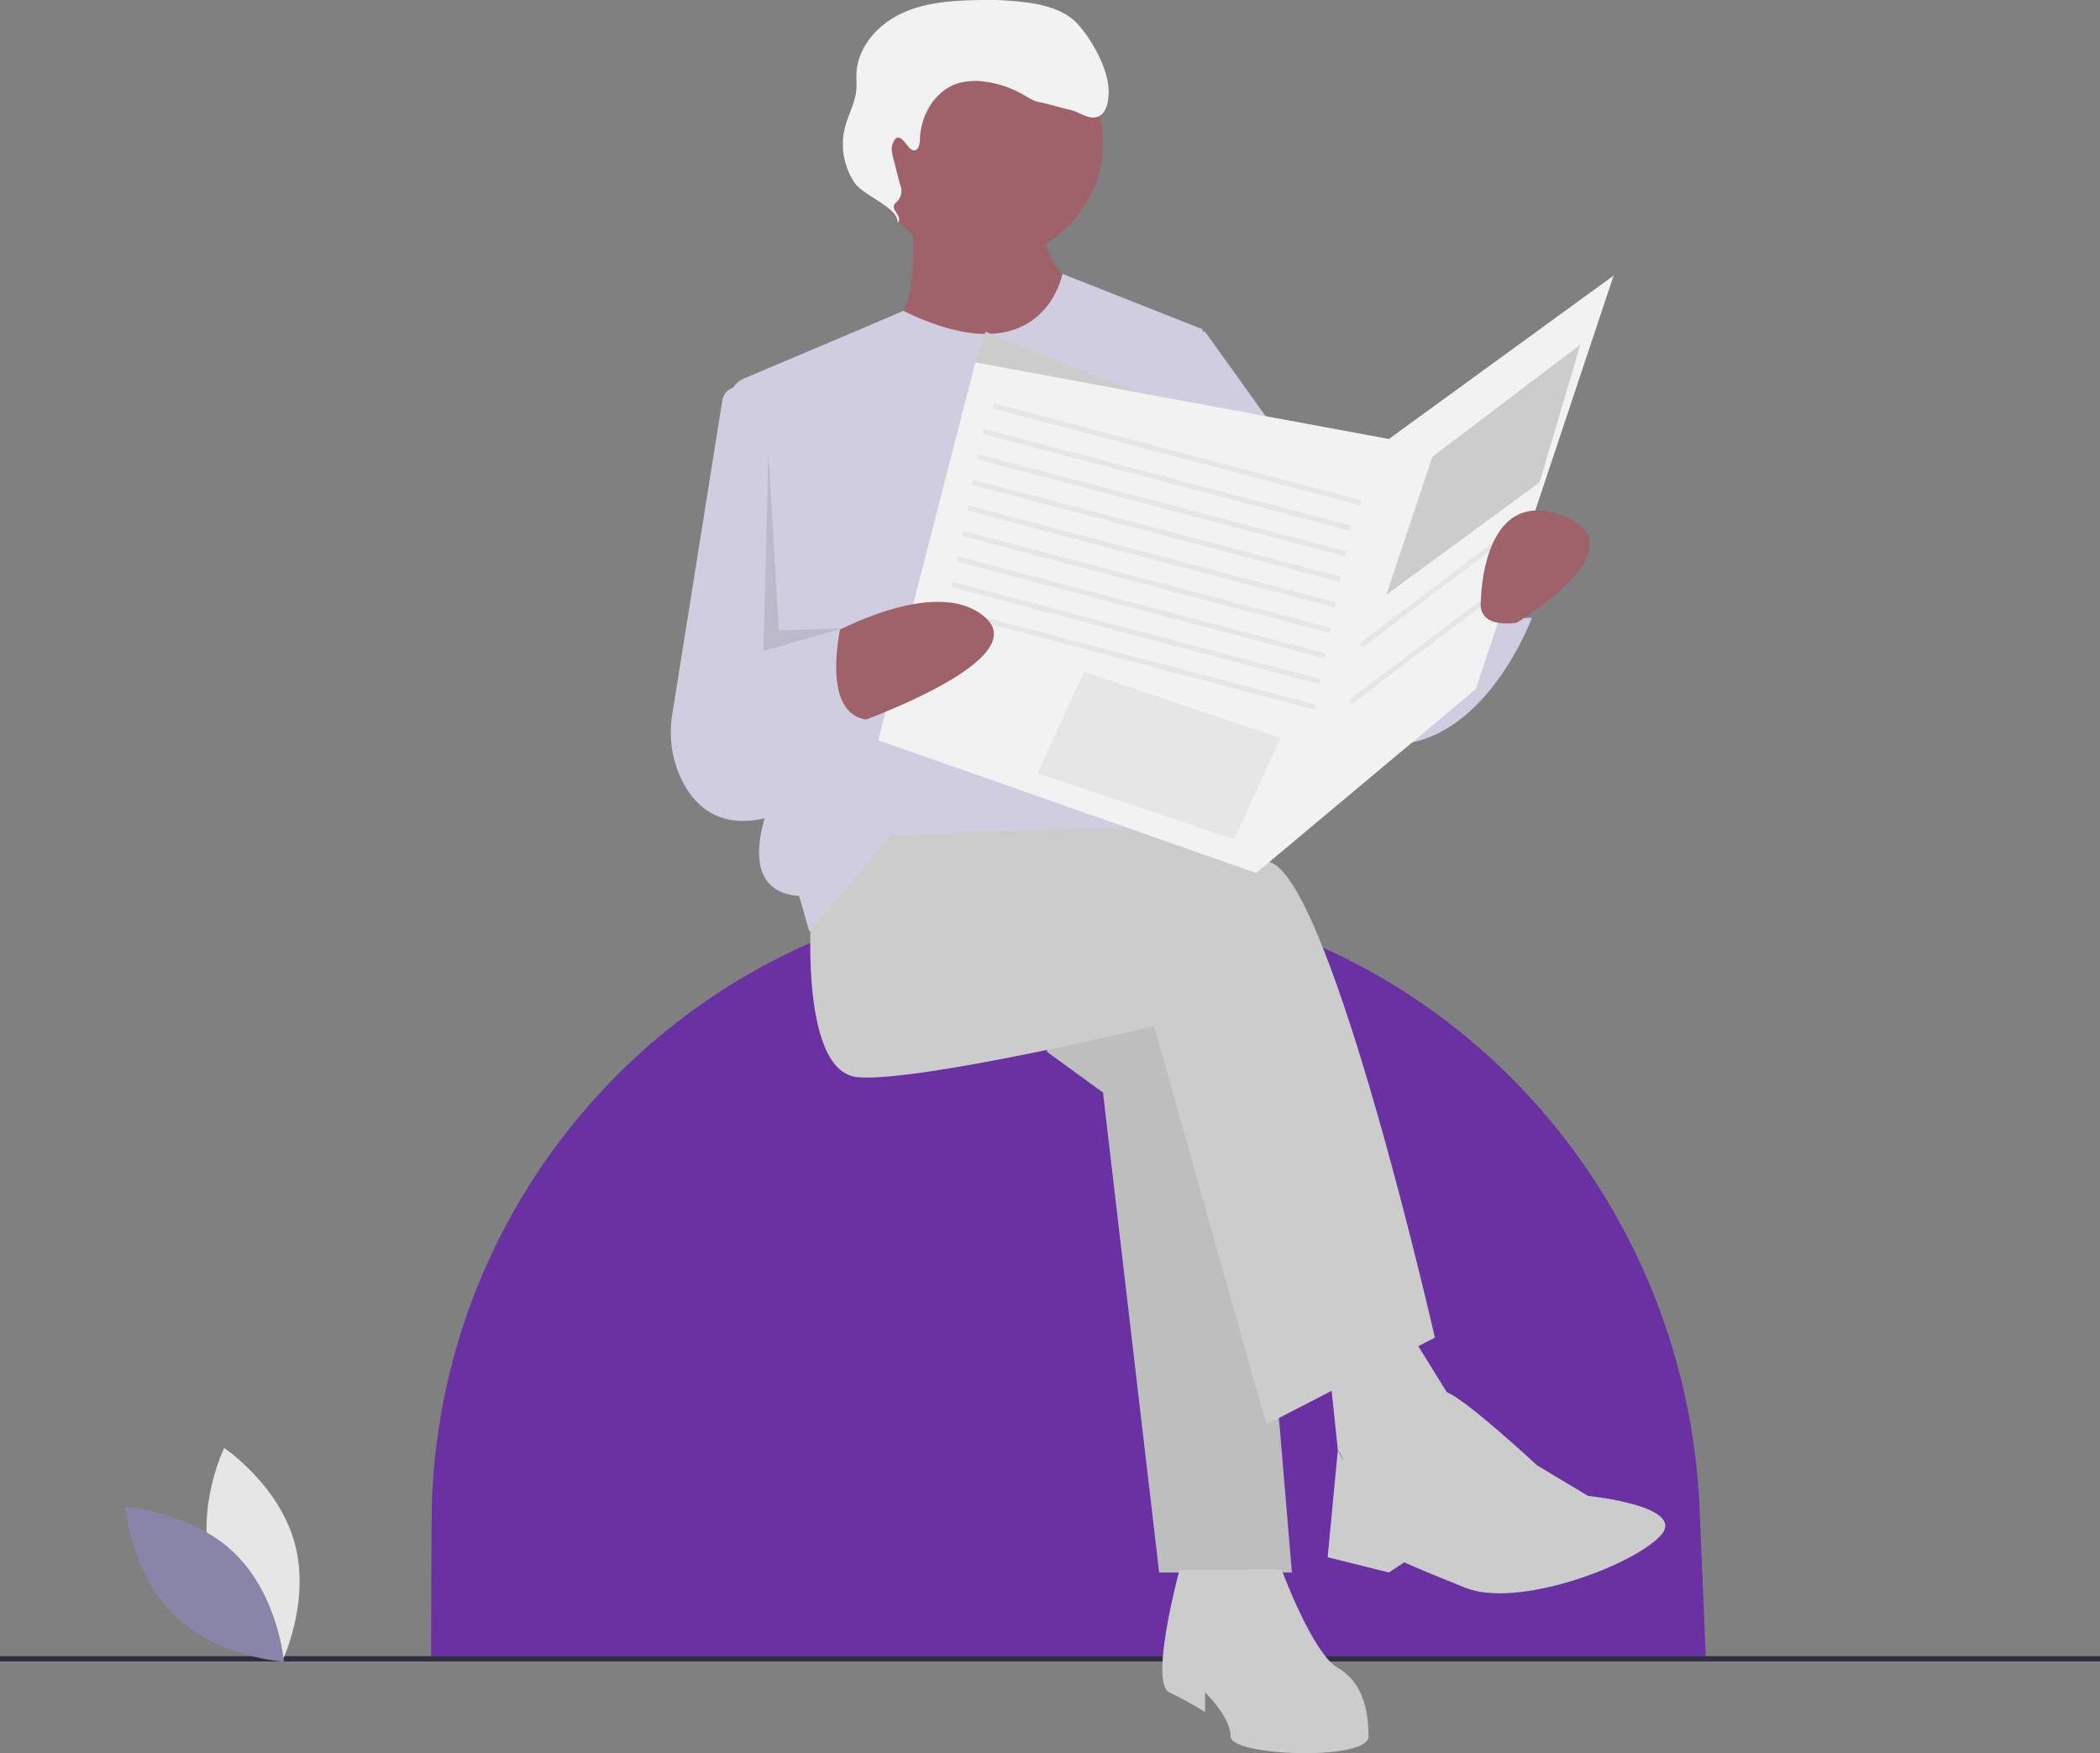 <?xml version="1.0" encoding="UTF-8"?>
<svg width="799" height="667.08" data-name="Layer 1" version="1.1" viewBox="0 0 799 667.08" xmlns="http://www.w3.org/2000/svg" xmlns:cc="http://creativecommons.org/ns#" xmlns:dc="http://purl.org/dc/elements/1.1/" xmlns:rdf="http://www.w3.org/1999/02/22-rdf-syntax-ns#">
 <rect x="0" y="0" width="799" height="667.08" fill="#808080" stroke="none"/>
 <title>newspaper</title>
 <path transform="translate(-200.5 -116.46)" d="m849.5 746.62h-485l0.219-51.422c0.553-130.12 104.41-237.33 234.51-239.54q2.108-0.036 4.223-0.036h4e-4a245.34 245.34 0 0 1 85.752 15.406c92.054 34.283 153.84 121.38 157.95 219.53z" fill="#6a31a3"/>
 <rect y="630.16" width="799" height="2" fill="#2f2e41"/>
 <polygon points="398.29 400.16 419.66 415.71 441.03 598.33 491.54 598.33 474.06 390.45 404.12 363.25" fill="#bebebe"/>
 <g fill="#ccc">
  <path transform="translate(-200.5 -116.46)" d="m509.42 458.34s-5.828 66.055 17.485 67.998 112.68-19.428 112.68-19.428l42.741 151.54 64.112-33.027s-38.856-170.97-62.169-180.68-101.02-29.142-101.02-29.142l-56.341 9.714z"/>
  <path d="m448.8 597.28s-11.657 42.94-3.886 46.674a140.53 135.05 0 0 1 13.6 7.468v-7.468s9.714 9.335 9.714 16.802 52.455 9.335 52.455 0-1.943-20.536-11.657-26.137c-9.714-5.601-21.371-37.339-21.371-37.339z" stroke-width=".98"/>
  <polygon points="505.14 514.79 509.02 551.7 522.62 575.02 555.65 538.1 530.4 497.3"/>
  <path transform="translate(-200.5 -116.46)" d="m736.72 668.16s7.154-24.46 14.262-21.944 34.307 27.772 34.307 27.772l19.428 11.657s38.856 3.886 27.199 15.542-54.398 27.199-73.826 19.428-23.313-9.714-23.313-9.714l-5.828 3.886-23.313-5.828 3.886-40.799s5.828 17.485 27.199 0z"/>
 </g>
 <circle cx="374.97" cy="54.349" r="44.684" fill="#9f616a"/>
 <path transform="translate(-200.5 -116.46)" d="m547.3 197.04s3.886 40.799-7.771 40.799 1.943 50.512 33.027 50.512 42.741-60.226 42.741-60.226-21.371-7.771-17.485-33.027-50.512 1.943-50.512 1.943z" fill="#9f616a"/>
 <g fill="#d0cde1">
  <path transform="translate(-200.5 -116.46)" d="m544.21 234.73-16.332 6.998-44.325 18.753a9 9 0 0 0-5.437 9.294l16.734 148.75s-17.485 36.913 9.714 38.856l3.885 13.6 31.085-36.913 116.57-3.886 1.943-188.45-53.336-21.076s-7.254 40.108-60.499 14.078z"/>
  <path transform="translate(-200.5 -116.46)" d="m489.99 266.01-7.179-2.051a5.919 5.919 0 0 0-7.471 4.759l-19.052 119.51a41.502 41.502 0 0 0 4.055 25.917c5.887 11.146 18.113 21.254 43.247 9.233l17.485-126.28z"/>
  <path transform="translate(-200.5 -116.46)" d="m635.7 238.81 23.313 3.886 64.112 89.368 5.828 15.542 36.913-11.657s-1.943 17.485 17.485 15.542c0 0-23.313 64.112-71.883 44.684s-64.112-77.711-64.112-77.711z"/>
 </g>
 <polygon points="462.4 161.2 374.97 126.23 371.09 137.89 411.89 172.86" fill="#ccc"/>
 <path transform="translate(-200.5 -116.46)" d="m548.57 173.66c1.65-0.441 1.893-2.632 1.948-4.339 0.296-9.143 5.801-18.524 14.553-21.185a24.467 24.467 0 0 1 10.313-0.568 39.063 39.063 0 0 1 13.967 4.66c2.279 1.281 4.515 2.825 7.101 3.216 1.708 0.259 9.101 2.408 10.801 2.711 3.738 0.665 7.212 4.01 10.799 2.765 3.432-1.191 4.191-5.634 4.274-9.265 0.189-8.273-6.092-19.724-11.624-25.878-4.198-4.67-10.519-6.827-16.698-7.948a111.17 111.17 0 0 0-21.838-1.329c-9.889 0.176-20.051 0.94-28.968 5.218s-16.407 12.794-16.834 22.675c-0.089 2.058 0.123 4.125-0.05 6.178-0.422 5.008-3.082 9.532-4.329 14.4a26.35 26.35 0 0 0 3.68 21.057c3.309 4.87 16.543 9.291 16.351 15.176 2.392-2.478-3.249-4.972-0.857-7.45a5.893 5.893 0 0 0 1.752-7.199l-2.54-9.907c-0.465-1.814-0.922-3.777-0.22-5.513 2.723-6.728 5.666 3.259 8.418 2.525z" fill="#f2f2f2"/>
 <polygon points="371.09 137.89 334.18 281.66 477.94 332.17 561.48 262.23 613.94 104.86 528.45 167.03" fill="#f2f2f2"/>
 <g fill="#e6e6e6">
  <rect transform="translate(2.659 725.91) rotate(-75.217)" x="647.36" y="216.99" width="1.942" height="144.67"/>
  <rect transform="translate(-9.627 729.38) rotate(-75.217)" x="643.47" y="226.7" width="1.942" height="144.67"/>
  <rect transform="translate(-20.467 734.74) rotate(-75.217)" x="641.53" y="236.41" width="1.942" height="144.67"/>
  <rect transform="translate(-31.306 740.1) rotate(-75.217)" x="639.59" y="246.13" width="1.942" height="144.67"/>
  <rect transform="translate(-42.146 745.46) rotate(-75.217)" x="637.64" y="255.84" width="1.942" height="144.67"/>
  <rect transform="translate(-52.985 750.81) rotate(-75.217)" x="635.7" y="265.56" width="1.942" height="144.67"/>
  <rect transform="translate(-63.825 756.17) rotate(-75.217)" x="633.76" y="275.27" width="1.942" height="144.67"/>
  <rect transform="translate(-74.664 761.53) rotate(-75.217)" x="631.81" y="284.98" width="1.942" height="144.67"/>
  <rect transform="translate(-85.504 766.88) rotate(-75.217)" x="629.87" y="294.7" width="1.942" height="144.67"/>
 </g>
 <path transform="translate(-200.5 -116.46)" d="m512.35 360.1s43.695-26.099 63.123-8.614-56.341 42.741-56.341 42.741z" fill="#9f616a"/>
 <path transform="translate(-200.5 -116.46)" d="m464.73 372.86 56.341-21.371s-9.714 36.913 9.714 38.856l-27.199 33.027s-54.398 0-38.856-50.512z" fill="#d0cde1"/>
 <polygon points="412.49 255.6 487.26 280.8 469.56 319.36 394.8 294.17" fill="#e6e6e6"/>
 <polygon points="544.97 173.83 601.31 131.09 585.77 183.54 527.48 226.29" fill="#ccc"/>
 <rect transform="translate(-254.73 403.94) rotate(-37.183)" x="711.08" y="339.83" width="70.718" height="1.943" fill="#e6e6e6"/>
 <rect transform="translate(-268.43 405.94) rotate(-37.183)" x="707.19" y="361.2" width="70.718" height="1.943" fill="#e6e6e6"/>
 <path transform="translate(-200.5 -116.46)" d="m777.52 353.43s48.57-29.142 17.485-40.799-31.085 33.027-31.085 33.027-1.943 9.714 13.6 7.771z" fill="#9f616a"/>
 <polygon points="292.4 171.89 290.46 247.66 320.58 239.06 296.29 239.88" opacity=".1"/>
 <path transform="translate(-200.5 -116.46)" d="m280.91 712.35c6.073 22.45 26.875 36.354 26.875 36.354s10.955-22.495 4.882-44.945-26.875-36.354-26.875-36.354-10.955 22.495-4.882 44.945z" fill="#e6e6e6"/>
 <path transform="translate(-200.5 -116.46)" d="m289.83 707.53c16.665 16.223 18.7 41.16 18.7 41.16s-24.984-1.364-41.648-17.587-18.7-41.16-18.7-41.16 24.984 1.364 41.648 17.587z" fill="#8985a8"/>
</svg>
